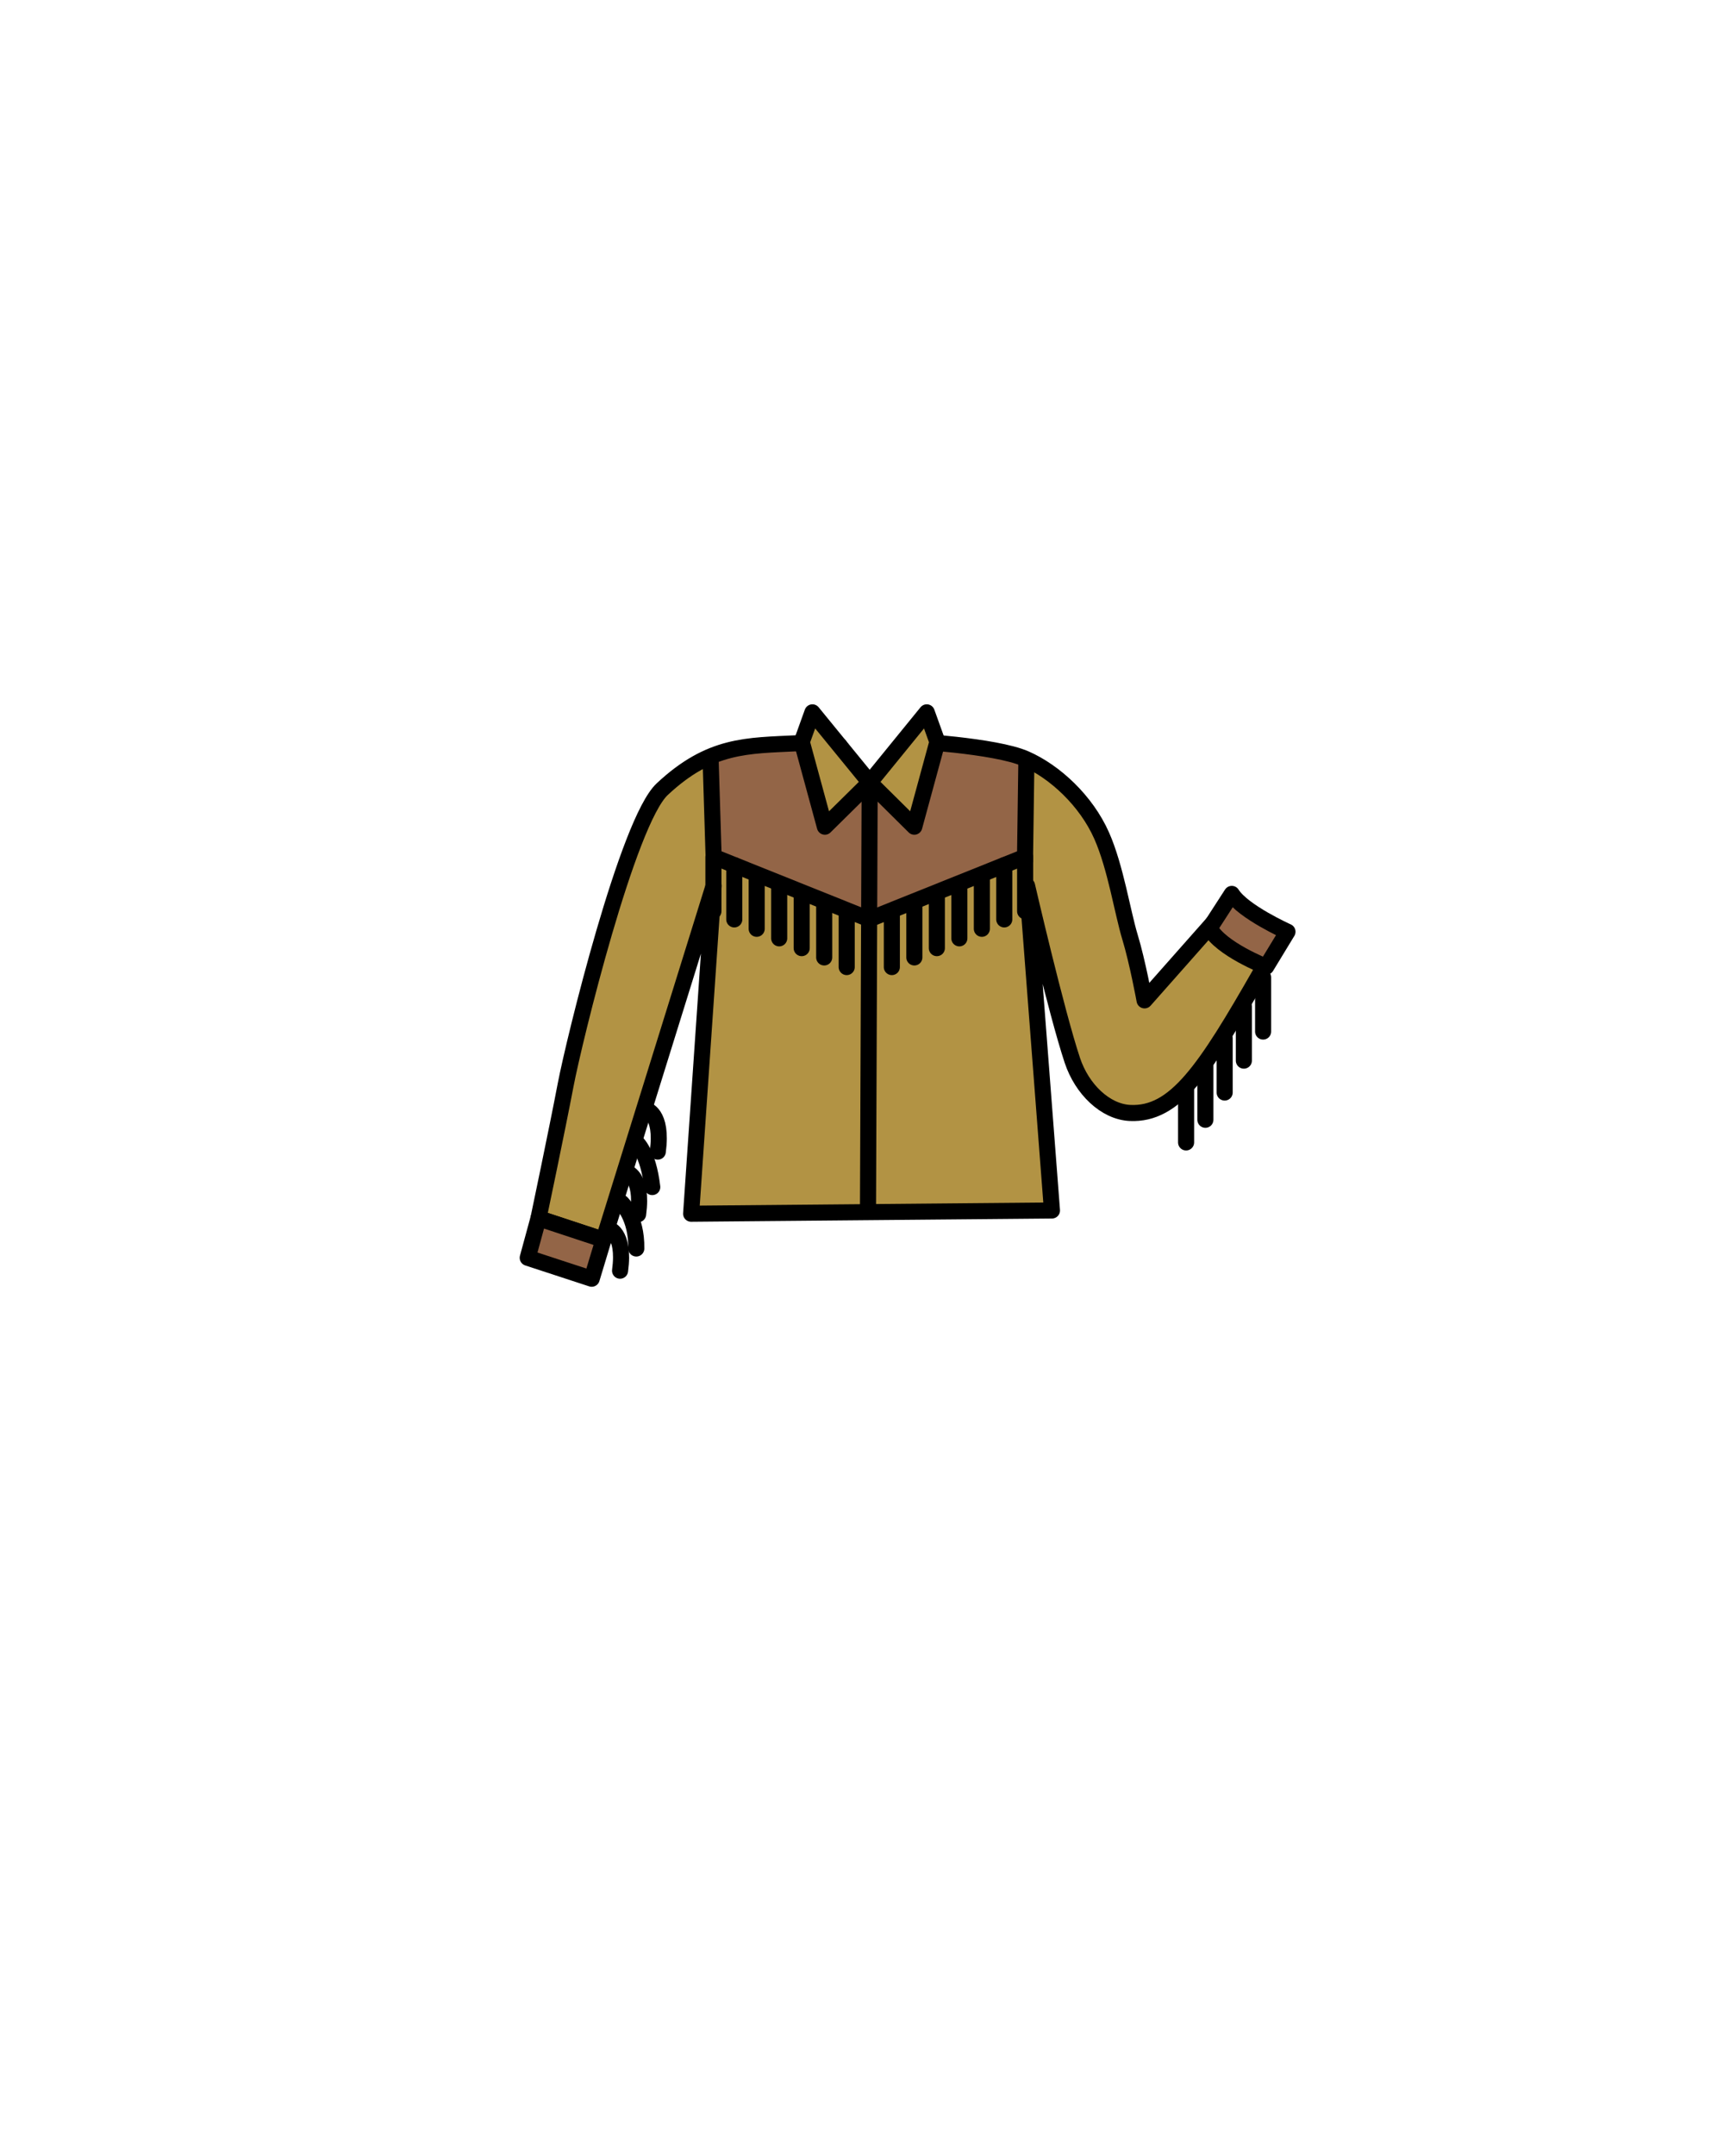 <?xml version="1.0" encoding="utf-8"?>
<!-- Generator: Adobe Illustrator 15.1.0, SVG Export Plug-In . SVG Version: 6.00 Build 0)  -->
<!DOCTYPE svg PUBLIC "-//W3C//DTD SVG 1.1//EN" "http://www.w3.org/Graphics/SVG/1.1/DTD/svg11.dtd">
<svg version="1.1" id="Layer_1" xmlns="http://www.w3.org/2000/svg" xmlns:xlink="http://www.w3.org/1999/xlink" x="0px" y="0px"
	 width="1080px" height="1340px" viewBox="0 0 1080 1340" enable-background="new 0 0 1080 1340" xml:space="preserve">
<path fill="#B29344" d="M712.055,622.07c0,0-4.387-24-9.053-39.333c-4.666-15.334-8.967-43.449-17.586-62.976
	c-9.648-21.859-29.139-39.883-47.498-47.926c-18.916-8.287-72.785-11.185-72.785-11.185l-23.965,30.086l-18.934-27.188
	c0,0-10.571-2.144-25.876-1.383c-31.784,1.58-54.461,0.604-84.401,28.595c-21.43,20.035-54.748,155.977-60.081,183.977
	s-16.87,82.834-16.87,82.834l40.437,13.356l68.512-220.146l-13.996,203.956l224.488-2.009l-15.492-201.947
	c0,0,18.078,78.289,28.182,108.622c5.97,17.925,20.492,31.95,35.865,32.677c28,1.322,46.41-26.206,81.451-87.515l3.883-13.162
	L754.59,574L712.055,622.07z"/>
<g>
	
		<line fill="none" stroke="#000000" stroke-width="10" stroke-linecap="round" stroke-linejoin="round" x1="737.889" y1="676.685" x2="737.889" y2="710.409"/>
	
		<line fill="none" stroke="#000000" stroke-width="10" stroke-linecap="round" stroke-linejoin="round" x1="749.889" y1="662.594" x2="749.889" y2="696.319"/>
	
		<line fill="none" stroke="#000000" stroke-width="10" stroke-linecap="round" stroke-linejoin="round" x1="761.889" y1="645.652" x2="761.889" y2="679.378"/>
	
		<line fill="none" stroke="#000000" stroke-width="10" stroke-linecap="round" stroke-linejoin="round" x1="773.826" y1="625.821" x2="773.826" y2="659.547"/>
	
		<line fill="none" stroke="#000000" stroke-width="10" stroke-linecap="round" stroke-linejoin="round" x1="785.806" y1="607.731" x2="785.806" y2="641.456"/>
</g>
<g>
	<path fill="#936547" d="M440.5,473.705c0,0,17.05-13.873,55.858-11.539c38.808,2.334,15.476,46.137,88.809-0.265
		c0,0,43.833,5.674,51.583,11.803c0,0,1.716,56.199-2.583,59.207L538.452,571.5L443,534.833L440.5,473.705z"/>
	<g>
		<line fill="none" stroke="#000000" stroke-width="10" x1="541.043" y1="486.57" x2="540" y2="751.5"/>
		<polyline fill="none" stroke="#000000" stroke-width="10" points="442.131,473.705 443.956,532.781 540.521,571.5 		"/>
		<polyline fill="none" stroke="#000000" stroke-width="10" points="638.521,473.705 637.697,532.781 541.131,571.5 		"/>
		<g>
			
				<line fill="none" stroke="#000000" stroke-width="10" stroke-linecap="round" stroke-linejoin="round" x1="554.833" y1="567.637" x2="554.833" y2="601.363"/>
			
				<line fill="none" stroke="#000000" stroke-width="10" stroke-linecap="round" stroke-linejoin="round" x1="568.833" y1="561.648" x2="568.833" y2="595.374"/>
			
				<line fill="none" stroke="#000000" stroke-width="10" stroke-linecap="round" stroke-linejoin="round" x1="582.833" y1="555.865" x2="582.833" y2="589.59"/>
			
				<line fill="none" stroke="#000000" stroke-width="10" stroke-linecap="round" stroke-linejoin="round" x1="596.833" y1="549.774" x2="596.833" y2="583.5"/>
			
				<line fill="none" stroke="#000000" stroke-width="10" stroke-linecap="round" stroke-linejoin="round" x1="610.833" y1="543.833" x2="610.833" y2="577.559"/>
			
				<line fill="none" stroke="#000000" stroke-width="10" stroke-linecap="round" stroke-linejoin="round" x1="624.771" y1="538.002" x2="624.771" y2="571.729"/>
			
				<line fill="none" stroke="#000000" stroke-width="10" stroke-linecap="round" stroke-linejoin="round" x1="637.75" y1="532.912" x2="637.75" y2="566.637"/>
		</g>
		<g>
			
				<line fill="none" stroke="#000000" stroke-width="10" stroke-linecap="round" stroke-linejoin="round" x1="526.749" y1="567.637" x2="526.749" y2="601.363"/>
			
				<line fill="none" stroke="#000000" stroke-width="10" stroke-linecap="round" stroke-linejoin="round" x1="512.749" y1="561.648" x2="512.749" y2="595.374"/>
			
				<line fill="none" stroke="#000000" stroke-width="10" stroke-linecap="round" stroke-linejoin="round" x1="498.749" y1="555.865" x2="498.749" y2="589.59"/>
			
				<line fill="none" stroke="#000000" stroke-width="10" stroke-linecap="round" stroke-linejoin="round" x1="484.749" y1="549.774" x2="484.749" y2="583.5"/>
			
				<line fill="none" stroke="#000000" stroke-width="10" stroke-linecap="round" stroke-linejoin="round" x1="470.749" y1="543.833" x2="470.749" y2="577.559"/>
			
				<line fill="none" stroke="#000000" stroke-width="10" stroke-linecap="round" stroke-linejoin="round" x1="456.812" y1="538.002" x2="456.812" y2="571.729"/>
			
				<line fill="none" stroke="#000000" stroke-width="10" stroke-linecap="round" stroke-linejoin="round" x1="443.832" y1="532.912" x2="443.832" y2="566.637"/>
		</g>
	</g>
</g>
<path fill="none" stroke="#000000" stroke-width="10" stroke-linecap="round" stroke-linejoin="round" stroke-miterlimit="10" d="
	M712.055,622.07c0,0-4.387-24-9.053-39.333c-4.666-15.334-8.967-43.449-17.586-62.976c-9.648-21.859-29.139-39.883-47.498-47.926
	c-18.916-8.287-72.785-11.185-72.785-11.185l-23.965,30.086l-18.934-27.188c0,0-10.571-2.144-25.876-1.383
	c-31.784,1.58-54.461,0.604-84.401,28.595c-21.43,20.035-54.748,155.977-60.081,183.977s-16.87,82.834-16.87,82.834l40.437,13.356
	l68.512-220.146l-13.996,203.956l224.488-2.009l-15.492-201.947c0,0,18.078,78.289,28.182,108.622
	c5.97,17.925,20.492,31.95,35.865,32.677c28,1.322,46.41-26.206,81.451-87.515l3.883-13.162L754.59,574L712.055,622.07z"/>
<g>
	<polygon fill="#936547" points="328.309,782.148 368.111,795.17 375.444,770.928 335.007,757.57 	"/>
	
		<polygon fill="none" stroke="#000000" stroke-width="10" stroke-linecap="round" stroke-linejoin="round" stroke-miterlimit="10" points="
		328.309,782.148 368.111,795.17 375.444,770.928 335.007,757.57 	"/>
</g>
<g>
	<path fill="#936547" d="M800.965,579.392c0,0-27.653-12.397-34.645-23.526l-13.754,21.266
		c6.764,12.939,35.159,24.026,35.159,24.026L800.965,579.392z"/>
	<path fill="none" stroke="#000000" stroke-width="10" stroke-linecap="round" stroke-linejoin="round" stroke-miterlimit="10" d="
		M800.965,579.392c0,0-27.653-12.397-34.645-23.526l-13.754,21.266c6.764,12.939,35.159,24.026,35.159,24.026L800.965,579.392z"/>
</g>
<g>
	<polygon fill="#B29344" points="505.418,442.967 541.043,486.57 513.168,514.07 498.806,461.345 	"/>
	
		<polygon fill="none" stroke="#000000" stroke-width="10" stroke-linecap="round" stroke-linejoin="round" stroke-miterlimit="10" points="
		505.418,442.967 541.043,486.57 513.168,514.07 498.806,461.345 	"/>
	<polygon fill="#B29344" points="576.555,442.967 541.043,486.57 568.805,514.07 583.168,461.345 	"/>
	
		<polygon fill="none" stroke="#000000" stroke-width="10" stroke-linecap="round" stroke-linejoin="round" stroke-miterlimit="10" points="
		576.555,442.967 541.043,486.57 568.805,514.07 583.168,461.345 	"/>
</g>
<g>
	<path fill="none" stroke="#000000" stroke-width="10" stroke-linecap="round" stroke-linejoin="round" d="M378.25,764
		c0.001,0,10.773,1.928,7.508,26.17"/>
	<path fill="none" stroke="#000000" stroke-width="10" stroke-linecap="round" stroke-linejoin="round" d="M389.478,728.881
		c0.001,0,10.773,1.928,7.508,26.17"/>
	<path fill="none" stroke="#000000" stroke-width="10" stroke-linecap="round" stroke-linejoin="round" d="M395.857,710.409
		c0.001,0,7.31,5.716,9.927,27.758"/>
	<path fill="none" stroke="#000000" stroke-width="10" stroke-linecap="round" stroke-linejoin="round" d="M401.722,689.955
		c0.001,0,10.773,1.928,7.508,26.17"/>
	<path fill="none" stroke="#000000" stroke-width="10" stroke-linecap="round" stroke-linejoin="round" d="M386.643,747.892
		c0,0,9.51,8.813,9.207,28.479"/>
</g>
</svg>
